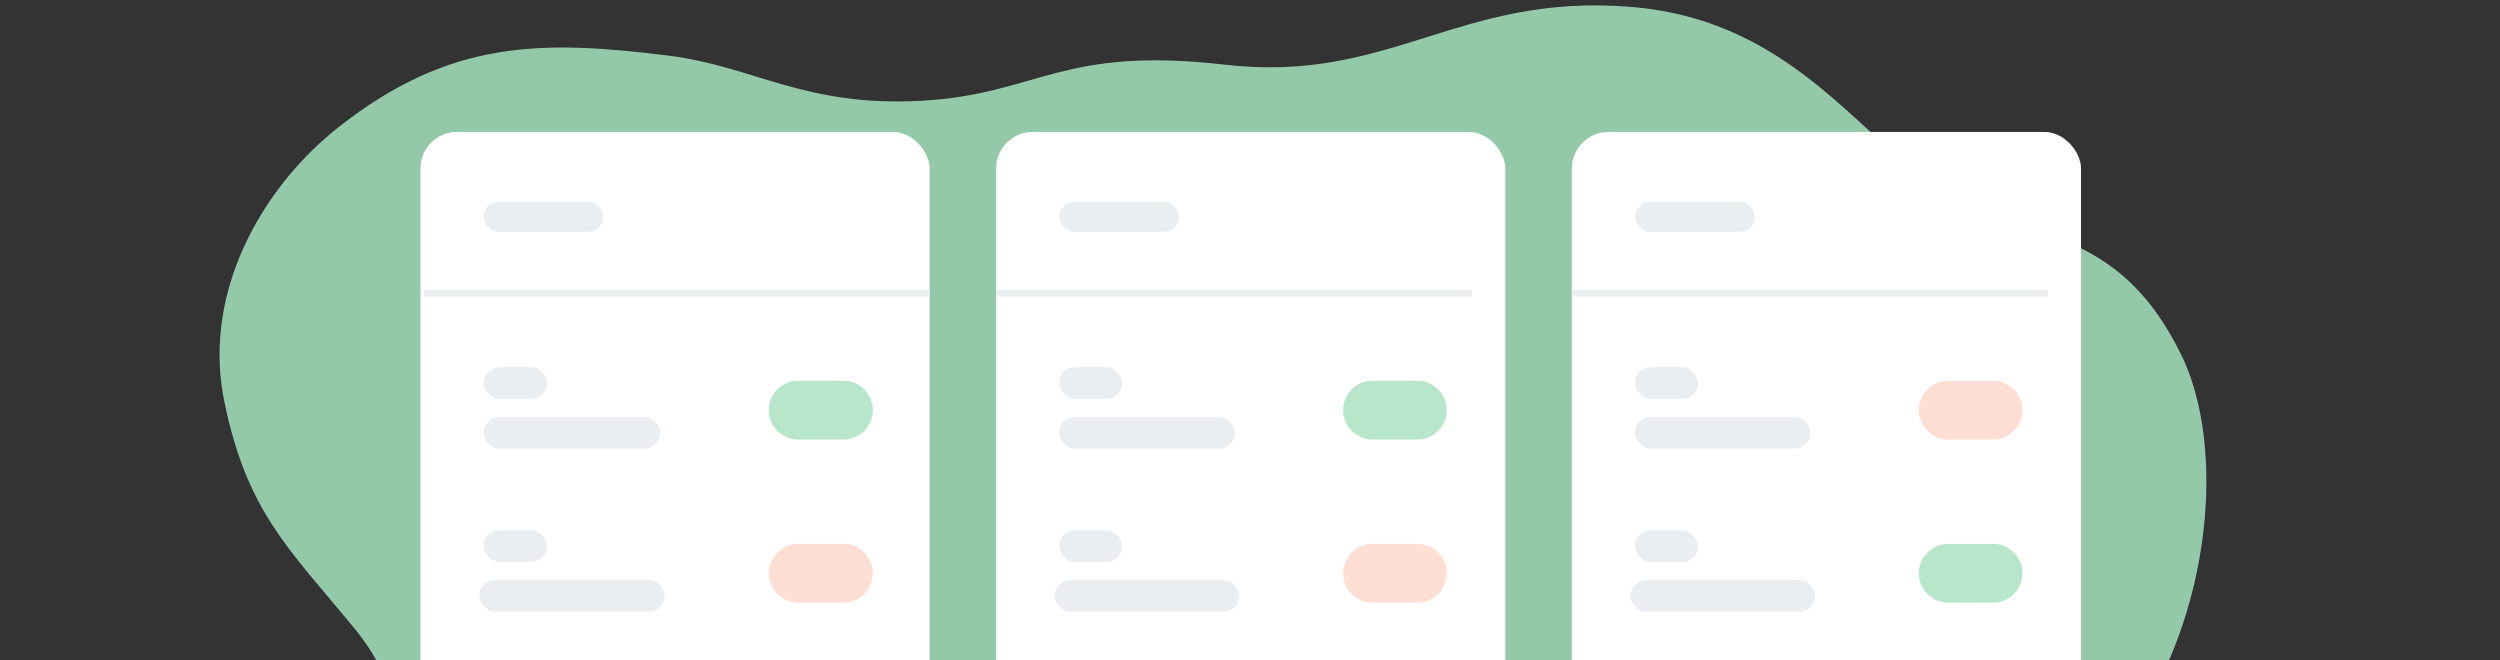 <svg width="553" height="146" viewBox="0 0 553 146" fill="none" xmlns="http://www.w3.org/2000/svg">
<rect x="0" y="0" width="553" height="146" fill="#333333" stroke="none"/>
<g clip-path="url(#clip0_1925_26844)">
<path d="M67.728 34.59C70.043 32.203 72.484 30.004 75.037 28.006C99.565 8.766 119.83 8.797 147.886 12.308C166.852 14.682 177.933 23.712 203.791 22.292C229.65 20.872 234.5 10.117 271 14.308C307.5 18.5 322.5 -1.5 360.5 1.5C398.5 4.5 412.5 33.5 432.5 43.5C452.5 53.5 469.5 52 482.5 78.5C495.5 105 486.5 162 446.5 184.5C406.5 207 347.145 209.886 324.061 212.053C296.123 214.677 273.066 183.736 244.867 190.902C227.496 195.317 217.193 213.836 203.791 226.057C188.155 240.315 154.472 239.419 136.164 231.809C118.716 224.559 101.744 210.187 96.046 189.021C91.708 172.902 90.525 153.688 78.379 138.965C63.681 121.149 54.7 113.202 49.654 89.004C45.272 67.989 54.701 48.053 67.728 34.59Z" fill="#93C9A8"/>
<rect x="93" y="29.181" width="112.625" height="153.111" rx="8.097" fill="white"/>
<rect x="107.008" y="92.222" width="39.025" height="7.005" rx="3.502" fill="#EBEEF0"/>
<rect x="107.008" y="81.214" width="14.009" height="7.005" rx="3.502" fill="#EBEEF0"/>
<rect x="107.008" y="117.295" width="14.009" height="7.005" rx="3.502" fill="#EBEEF0"/>
<path d="M170.051 90.721C170.051 87.128 172.963 84.216 176.555 84.216H186.562C190.154 84.216 193.066 87.128 193.066 90.721C193.066 94.313 190.154 97.225 186.562 97.225H176.555C172.963 97.225 170.051 94.313 170.051 90.721Z" fill="#B8E6CA"/>
<rect x="106.984" y="44.639" width="26.5" height="6.625" rx="3.312" fill="#EBEEF0"/>
<path d="M170.051 126.802C170.051 123.209 172.963 120.297 176.555 120.297H186.562C190.154 120.297 193.066 123.209 193.066 126.802C193.066 130.394 190.154 133.306 186.562 133.306H176.555C172.963 133.306 170.051 130.394 170.051 126.802Z" fill="#FFDED3"/>
<rect x="106.008" y="128.303" width="41.027" height="7.005" rx="3.502" fill="#EBEEF0"/>
<path d="M205.625 64.882L93.736 64.882" stroke="#EBEEF0" stroke-width="1.472"/>
<rect x="220.348" y="29.181" width="112.625" height="153.111" rx="8.097" fill="white"/>
<rect x="234.301" y="92.222" width="38.871" height="7.005" rx="3.502" fill="#EBEEF0"/>
<rect x="234.301" y="81.214" width="13.954" height="7.005" rx="3.502" fill="#EBEEF0"/>
<rect x="234.301" y="117.295" width="13.954" height="7.005" rx="3.502" fill="#EBEEF0"/>
<path d="M297.094 90.721C297.094 87.128 300.006 84.216 303.598 84.216H313.513C317.105 84.216 320.017 87.128 320.017 90.721C320.017 94.313 317.105 97.225 313.513 97.225H303.598C300.006 97.225 297.094 94.313 297.094 90.721Z" fill="#B8E6CA"/>
<rect x="234.332" y="44.639" width="26.5" height="6.625" rx="3.312" fill="#EBEEF0"/>
<path d="M325.613 64.882L220.349 64.882" stroke="#EBEEF0" stroke-width="1.472"/>
<path d="M297.094 126.802C297.094 123.209 300.006 120.297 303.598 120.297H313.513C317.105 120.297 320.017 123.209 320.017 126.802C320.017 130.394 317.105 133.306 313.513 133.306H303.598C300.006 133.306 297.094 130.394 297.094 126.802Z" fill="#FFDED3"/>
<rect x="233.305" y="128.303" width="40.864" height="7.005" rx="3.502" fill="#EBEEF0"/>
<rect x="347.695" y="29.181" width="112.625" height="153.111" rx="8.097" fill="white"/>
<rect x="361.648" y="92.222" width="38.871" height="7.005" rx="3.502" fill="#EBEEF0"/>
<rect x="361.648" y="81.214" width="13.954" height="7.005" rx="3.502" fill="#EBEEF0"/>
<rect x="361.648" y="117.295" width="13.954" height="7.005" rx="3.502" fill="#EBEEF0"/>
<path d="M424.441 90.721C424.441 87.128 427.353 84.216 430.946 84.216H440.861C444.453 84.216 447.365 87.128 447.365 90.721C447.365 94.313 444.453 97.225 440.861 97.225H430.946C427.353 97.225 424.441 94.313 424.441 90.721Z" fill="#FFDED3"/>
<rect x="361.68" y="44.639" width="26.5" height="6.625" rx="3.312" fill="#EBEEF0"/>
<path d="M452.961 64.882L347.697 64.882" stroke="#EBEEF0" stroke-width="1.472"/>
<path d="M424.441 126.802C424.441 123.209 427.353 120.297 430.946 120.297H440.861C444.453 120.297 447.365 123.209 447.365 126.802C447.365 130.394 444.453 133.306 440.861 133.306H430.946C427.353 133.306 424.441 130.394 424.441 126.802Z" fill="#B8E6CA"/>
<rect x="360.652" y="128.303" width="40.864" height="7.005" rx="3.502" fill="#EBEEF0"/>
</g>
<defs>
<clipPath id="clip0_1925_26844">
<rect width="553" height="158" fill="white"/>
</clipPath>
</defs>
</svg>
